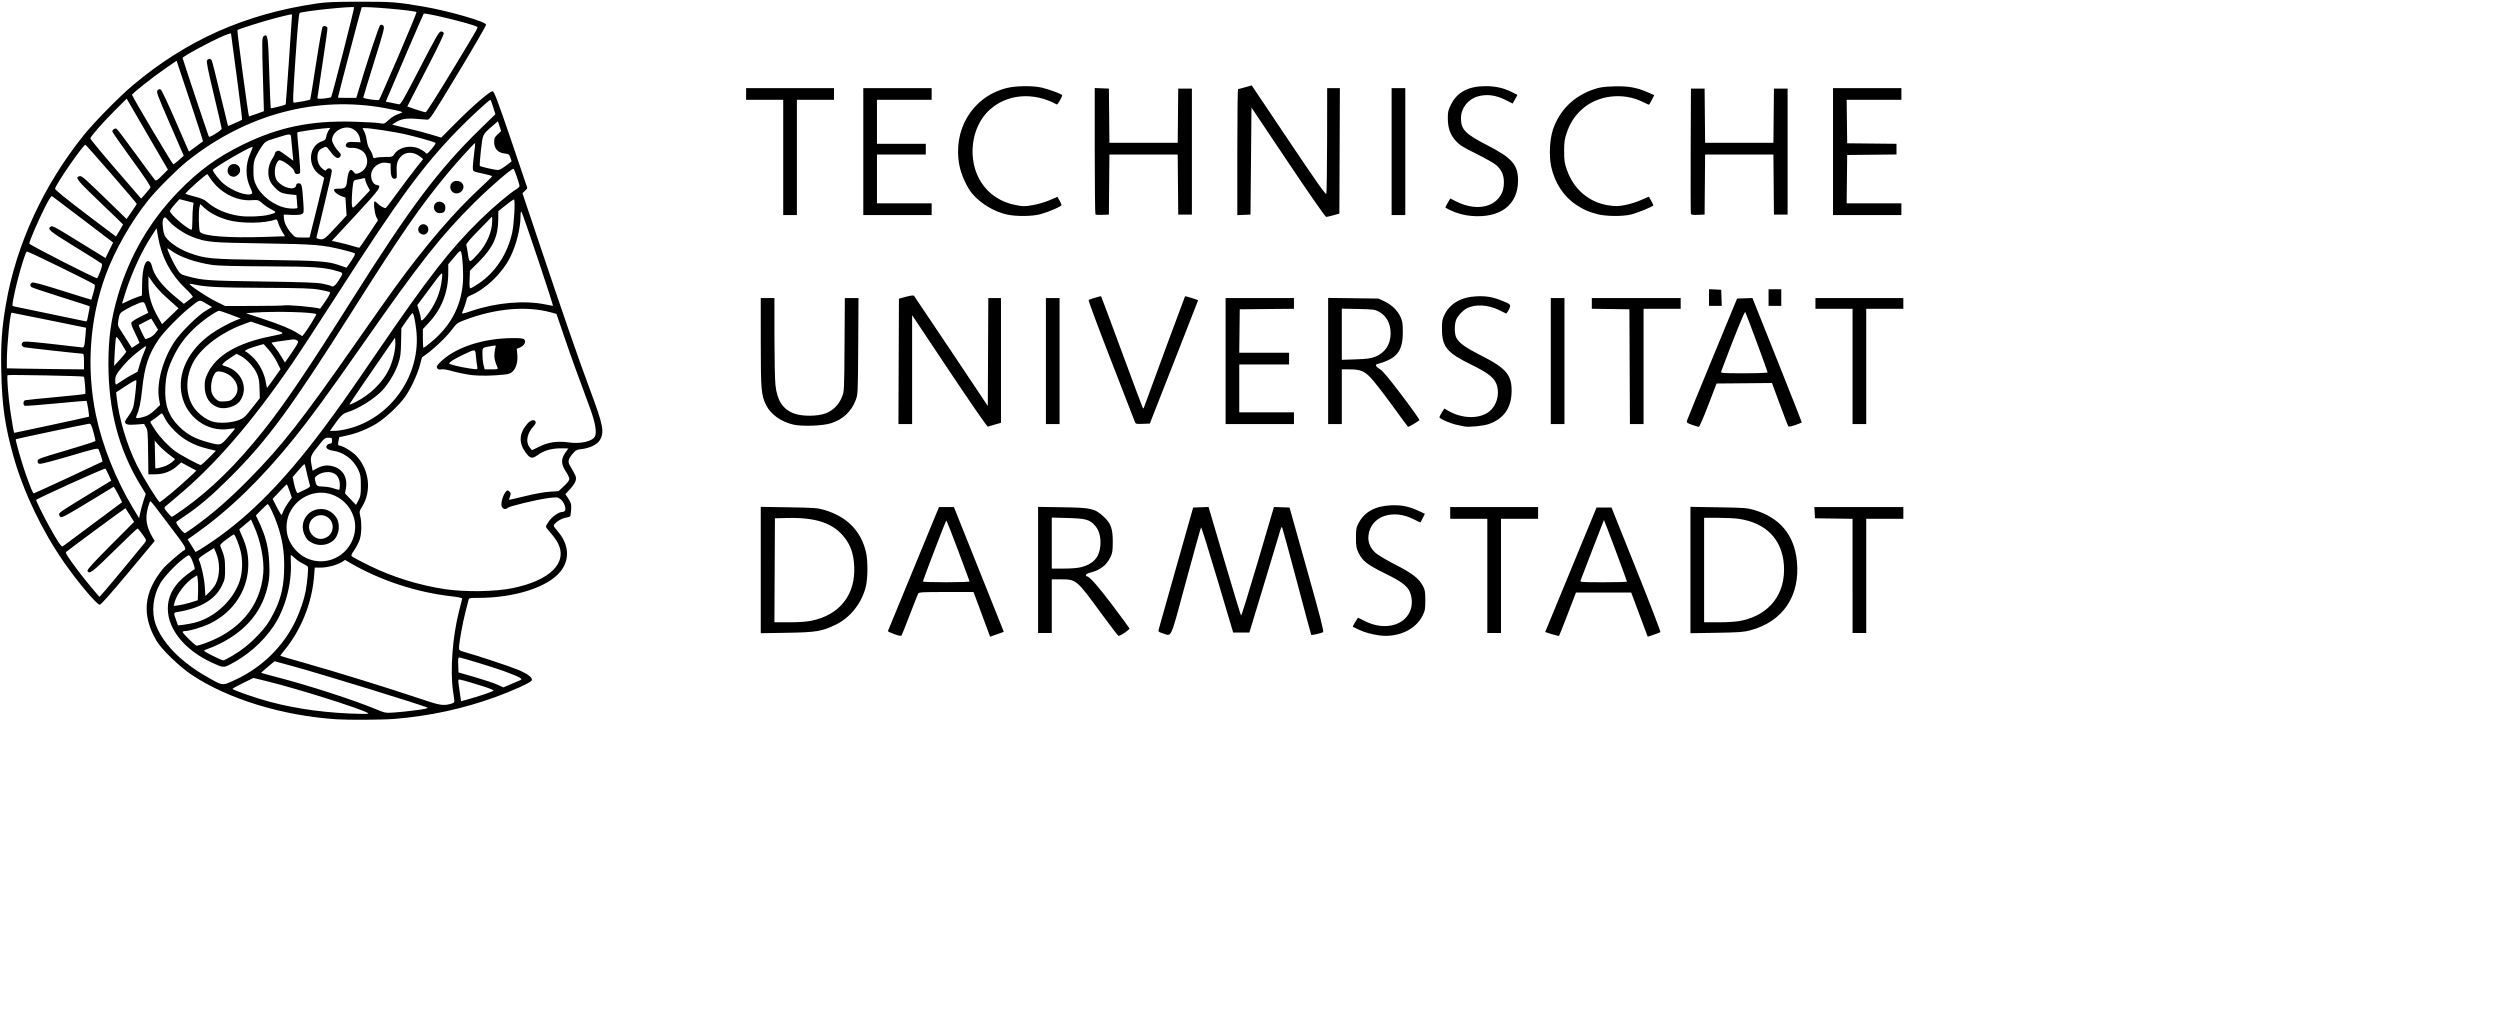 <?xml version="1.0" encoding="UTF-8" standalone="no"?>
<!-- Created with Inkscape (http://www.inkscape.org/) -->

<svg
   version="1.1"
   id="svg1"
   width="2560"
   height="1060"
   viewBox="0 0 2560 1060"
   sodipodi:docname="LogoTUDarmstadt.svg"
   inkscape:export-filename="LogoTUDarmstadt.png"
   inkscape:export-xdpi="96"
   inkscape:export-ydpi="96"
   inkscape:version="1.4 (86a8ad7, 2024-10-11)"
   xmlns:inkscape="http://www.inkscape.org/namespaces/inkscape"
   xmlns:sodipodi="http://sodipodi.sourceforge.net/DTD/sodipodi-0.dtd"
   xmlns="http://www.w3.org/2000/svg"
   xmlns:svg="http://www.w3.org/2000/svg">
  <defs
     id="defs1" />
  <sodipodi:namedview
     id="namedview1"
     pagecolor="#505050"
     bordercolor="#eeeeee"
     borderopacity="1"
     inkscape:showpageshadow="0"
     inkscape:pageopacity="0"
     inkscape:pagecheckerboard="0"
     inkscape:deskcolor="#505050"
     inkscape:zoom="1.0200568"
     inkscape:cx="1298.4571"
     inkscape:cy="488.69829"
     inkscape:window-width="3840"
     inkscape:window-height="2071"
     inkscape:window-x="-9"
     inkscape:window-y="-9"
     inkscape:window-maximized="1"
     inkscape:current-layer="g1" />
  <g
     inkscape:groupmode="layer"
     inkscape:label="Image"
     id="g1">
    <path
       style="fill:#000000"
       d="m 344.514,736.534 c -55.365,-3.652 -110.898,-20.685 -148.086,-45.422 -12.739,-8.474 -31.037,-26.187 -36.268,-35.109 -15.247,-26.003 -13.087,-49.484 6.773,-73.634 3.364,-4.091 18.095,-16.933 21.804,-19.009 2.461,-1.377 1.168,-3.643 -11.868,-20.811 -6.192,-8.154 -13.715,-18.087 -16.72,-22.075 -3.004,-3.987 -5.788,-7.25 -6.187,-7.25 -0.399,0 -1.503,2.876 -2.455,6.391 -3.066,11.326 -1.683,19.881 5.047,31.232 l 1.852,3.123 -27.209,32.627 c -18.063,21.66 -27.842,32.627 -29.092,32.627 -2.944,0 -22.297,-22.963 -36.398,-43.188 C 43.169,543.712 24.231,504.16 14.016,468.083 5.08,436.524 2.022,415.374 1.309,380.209 c -0.572,-28.232 0.537,-44.156 4.796,-68.852 C 16.635,250.3 44.676,189.462 85.891,138.254 96.343,125.269 122.202,98.939 135.514,87.729 c 55.481,-46.721 115.171,-73.31 189,-84.188 9.492,-1.399 18.687,-1.773 44,-1.792 33.112,-0.025 37.724,0.329 65.024,4.989 25.637,4.376 63.671,15.325 64.253,18.497 0.152,0.83 -12.751,23.105 -28.674,49.5 -27.746,45.992 -29.069,47.983 -31.777,47.789 -1.554,-0.111 -6.876,-0.502 -11.826,-0.869 -9.817,-0.728 -14.775,0.17 -20.5,3.713 l -3.5,2.166 2.5,0.744 c 1.375,0.409 7.9,1.971 14.5,3.471 6.6,1.5 16.798,4.178 22.663,5.952 l 10.663,3.226 13.837,-13.964 c 17.827,-17.991 36.207,-33.885 38.757,-33.515 1.587,0.23 4.83,8.779 18.696,49.279 9.227,26.95 16.8,49.319 16.83,49.71 0.03,0.39 -1.08,1.761 -2.467,3.047 l -2.521,2.337 16.437,48.953 c 26.435,78.73 41.071,120.988 52.639,151.983 13.896,37.232 15.137,43.76 9.944,52.275 -2.52,4.131 -10.363,7.913 -18.265,8.807 -5.182,0.586 -6.151,1.082 -9.287,4.745 -4.525,5.287 -5.232,8.202 -2.93,12.087 6.347,10.711 6.714,11.621 6.07,15.052 -0.399,2.127 -2.534,5.495 -5.63,8.884 l -4.987,5.457 2.551,3.759 c 1.403,2.067 2.819,4.829 3.147,6.136 0.666,2.652 -0.025,11.98 -0.956,12.911 -0.329,0.329 -2.74,0.999 -5.357,1.487 -4.498,0.84 -11.334,5.764 -11.334,8.163 0,0.495 1.794,2.939 3.987,5.43 11.604,13.183 12.779,28.803 3.089,41.062 -12.828,16.229 -46.967,27.215 -84.565,27.215 -8.809,0 -9.302,0.114 -9.769,2.25 -0.27,1.238 -1.69,6.75 -3.156,12.25 -2.7,10.134 -6.585,31.774 -6.586,36.679 -1.8e-4,2.409 0.58,2.841 5.75,4.283 12.984,3.622 46.614,14.774 54.464,18.06 10.539,4.412 15.769,8.521 14.191,11.151 -1.319,2.199 -19.877,10.635 -37.245,16.93 -33.096,11.997 -67.159,19.352 -103.464,22.342 -11.646,0.959 -46.89,1.176 -59.196,0.364 z m 32.129,-6.458 C 368.656,725.437 304.625,705.276 273.965,697.747 l -14.446,-3.547 -10.699,5.262 c -5.885,2.894 -10.723,5.554 -10.753,5.912 -0.092,1.114 23.801,9.427 37.946,13.201 28.505,7.607 60.256,11.827 93.5,12.426 6.903,0.124 8.564,-0.091 7.129,-0.925 z m 46.371,-2.438 c 11.259,-1.443 15.477,-2.274 14.825,-2.918 -1.598,-1.579 -109.633,-34.835 -139.505,-42.944 l -17.179,-4.663 -6.971,5.806 c -3.834,3.193 -6.844,5.94 -6.689,6.104 0.155,0.164 7.872,2.268 17.15,4.677 31.12,8.079 77.027,22.92 98.889,31.97 10.795,4.469 11.123,4.536 19.48,3.994 4.675,-0.303 13.675,-1.215 20,-2.026 z m 38,-6.752 c 3.57,-0.934 4.457,-1.589 4.291,-3.17 -0.115,-1.096 -0.737,-5.593 -1.383,-9.993 -3.12,-21.259 -0.54,-55.791 6.111,-81.807 1.66,-6.494 3.122,-12.309 3.249,-12.923 0.148,-0.713 -3.925,-1.589 -11.269,-2.424 -35.819,-4.073 -73.105,-16.392 -103.587,-34.224 l -5.087,-2.976 -2.913,1.941 c -4.635,3.088 -15.083,5.913 -21.871,5.913 h -6.247 l -0.662,8.612 c -2.123,27.615 -13.46,55.754 -30.895,76.678 -2.195,2.635 -3.822,4.935 -3.615,5.113 0.207,0.177 11.852,3.571 25.877,7.541 31.845,9.015 85.556,25.634 114.5,35.428 22.725,7.689 25.884,8.283 33.5,6.291 z m 34.5,-9.783 c 4.95,-1.649 9.396,-3.389 9.879,-3.868 0.5,-0.495 -4.673,-2.59 -12,-4.861 -18.211,-5.644 -23.214,-6.982 -23.822,-6.375 -0.54,0.54 -0.241,3.447 1.579,15.389 l 1.016,6.665 7.174,-1.977 c 3.946,-1.087 11.224,-3.326 16.174,-4.975 z m 37.25,-14.585 c 3.218,-1.309 -0.163,-3.178 -16.918,-9.356 -9.482,-3.496 -43.648,-13.938 -45.606,-13.938 -0.991,0 -1.238,1.866 -1.017,7.669 l 0.292,7.669 16.744,4.825 c 9.209,2.653 19.559,6.102 23,7.664 l 6.256,2.839 8,-3.432 c 4.4,-1.887 8.562,-3.66 9.25,-3.94 z M 241.805,695.714 c 27.207,-12.888 48.825,-34.316 61.138,-60.6 4.676,-9.981 8.545,-21.495 10.123,-30.123 1.511,-8.262 2.838,-22.89 2.222,-24.495 -0.268,-0.7 -2.407,-2.121 -4.753,-3.159 -2.346,-1.038 -6.065,-3.512 -8.264,-5.499 -2.199,-1.987 -4.169,-3.614 -4.378,-3.615 -0.208,-10e-4 -0.227,3.711 -0.041,8.25 0.908,22.17 -6.119,47.627 -17.971,65.106 -10.96,16.163 -26.853,30.018 -44.954,39.191 -6.017,3.049 -6.95,2.924 -18.531,-2.494 -27.265,-12.754 -44.401,-33.809 -44.532,-54.718 -0.085,-13.586 6.415,-25.167 19.825,-35.318 3.556,-2.692 6.916,-5.045 7.467,-5.228 1.091,-0.364 -2.234,-10.164 -4.5,-13.263 -1.285,-1.758 -1.674,-1.614 -7.249,2.678 -8.102,6.237 -19.674,18.626 -23.355,25.003 -7.379,12.783 -9.193,29.065 -4.668,41.884 4.723,13.378 15.911,27.535 31.132,39.393 9.208,7.174 13.342,9.864 26.5,17.249 11.139,6.251 11.085,6.252 24.791,-0.241 z m -4.266,-23.972 c 10.325,-6.104 17.659,-11.922 26.04,-20.655 8.335,-8.686 11.865,-13.682 17.253,-24.422 7.357,-14.664 10.164,-27.758 10.171,-47.44 0.005,-14.979 -1.909,-26.892 -6.574,-40.906 -3.322,-9.978 -8.989,-22.094 -10.336,-22.094 -0.353,0 -3.22,2.605 -6.371,5.79 l -5.729,5.79 2.142,4.434 c 7.889,16.328 10.852,27.718 11.581,44.523 0.439,10.122 0.183,14.93 -1.146,21.5 -5.414,26.763 -21.765,47 -49.055,60.713 -4.4,2.211 -9.912,4.593 -12.25,5.293 -2.337,0.7 -4.25,1.667 -4.25,2.148 0,0.992 17.661,9.808 19.649,9.808 0.712,0 4.706,-2.017 8.876,-4.483 z m -29.432,-12.385 c 36.828,-12.725 58.447,-38.11 61.475,-72.185 1.197,-13.469 -2.767,-33.606 -9.569,-48.607 l -2.989,-6.592 -5.756,4.821 c -3.166,2.651 -5.937,4.952 -6.159,5.113 -0.222,0.161 0.997,3.336 2.71,7.055 4.515,9.806 6.453,18.444 6.453,28.763 0,25.709 -14.683,48.65 -38.759,60.556 -7.711,3.813 -21.314,7.944 -26.16,7.944 -1.287,0 -2.34,0.425 -2.34,0.944 0,1.436 12.928,14.056 14.399,14.056 0.708,0 3.721,-0.841 6.694,-1.868 z m -8.593,-21.789 c 21.787,-5.502 42.031,-25.523 46.963,-46.446 1.877,-7.964 1.922,-17.425 0.122,-25.897 -1.411,-6.643 -5.927,-18 -7.157,-18 -0.375,0 -3.8,2.311 -7.61,5.135 -5.128,3.802 -6.753,5.555 -6.258,6.75 4.299,10.365 4.85,12.971 4.895,23.115 0.042,9.705 -0.188,10.993 -3.036,17.003 -6.918,14.596 -21.717,23.49 -45.718,27.476 -4.202,0.698 -4.189,0.579 -1.024,9.372 l 1.566,4.35 5.629,-0.671 c 3.096,-0.369 8.329,-1.353 11.629,-2.186 z m -4.184,-20.676 7.184,-2.247 0.31,-8.46 c 0.171,-4.653 0.029,-10.381 -0.314,-12.728 l -0.624,-4.269 -3.024,1.769 c -8.546,4.998 -18.328,17.839 -20.307,26.655 l -0.648,2.886 5.119,-0.679 c 2.816,-0.373 8.352,-1.69 12.303,-2.926 z m -70.816,-32.276 c 12.1,-14.574 22.821,-27.592 23.823,-28.93 1.81,-2.415 1.793,-2.476 -2.395,-8.446 -2.32,-3.308 -4.624,-6.014 -5.119,-6.014 -0.496,0 -11.16,10.125 -23.7,22.5 -22.515,22.22 -25.993,24.851 -27.536,20.831 -0.476,-1.241 5.561,-7.89 23.534,-25.918 l 24.175,-24.249 -4.278,-6.832 c -2.353,-3.758 -4.4,-6.978 -4.549,-7.156 -0.234,-0.279 -58.456,42.654 -60.816,44.846 -0.924,0.859 2.169,5.716 11.873,18.644 7.216,9.613 21.769,27.235 22.487,27.228 0.275,-0.003 10.4,-11.929 22.5,-26.503 z m 96.556,12.994 c 4.347,-8.98 4.324,-22.217 -0.058,-32.121 l -1.879,-4.249 -8.103,5.158 c -6.142,3.909 -7.936,5.541 -7.414,6.743 2.711,6.233 5.5,18.789 6.055,27.266 l 0.651,9.933 4.368,-4.287 c 2.402,-2.358 5.273,-6.157 6.38,-8.443 z m 303.678,4.676 c 38.395,-7.846 56.665,-25.82 46.658,-45.902 -1.435,-2.879 -4.81,-7.643 -7.5,-10.587 -2.69,-2.944 -4.892,-5.891 -4.892,-6.549 0,-0.658 1.458,-3.227 3.24,-5.709 3.464,-4.823 10.035,-9.315 13.629,-9.315 1.206,0 2.466,-0.709 2.798,-1.575 1.097,-2.858 -1.573,-9.222 -4.847,-11.553 -3.037,-2.163 -3.413,-2.192 -12.725,-1.002 -11.258,1.439 -39.651,8.286 -41.333,9.967 -1.908,1.908 -4.732,1.324 -5.89,-1.218 -1.862,-4.087 2.72,-16.62 6.076,-16.62 0.443,0 1.396,0.711 2.118,1.58 1.036,1.249 1.066,2.231 0.14,4.684 -0.644,1.707 -1.064,3.211 -0.933,3.342 0.131,0.131 7.436,-1.552 16.233,-3.741 9.695,-2.412 19.627,-4.212 25.218,-4.568 l 9.224,-0.588 5.526,-5.143 c 3.508,-3.265 5.526,-5.956 5.526,-7.37 0,-1.225 -1.65,-4.712 -3.667,-7.749 -4.881,-7.351 -5.025,-12.593 -0.521,-18.983 l 3.146,-4.463 -3.729,-0.129 c -12.386,-0.429 -20.526,1.664 -28.255,7.263 -5.121,3.71 -7.33,3.12 -11.89,-3.176 -7.193,-9.93 -6.516,-19.701 2.038,-29.444 3.32,-3.782 7.227,-4.653 8.302,-1.851 0.399,1.04 -0.272,2.632 -1.791,4.25 -6.9,7.349 -8.693,16.099 -4.447,21.702 1.202,1.587 2.25,2.995 2.329,3.131 0.079,0.135 3.291,-1.369 7.139,-3.343 9.331,-4.787 19.174,-6.262 30.687,-4.597 12.063,1.744 24.082,-0.989 26.816,-6.099 2.179,-4.071 0.352,-14.536 -5.097,-29.206 -13.115,-35.306 -19.356,-52.629 -26.53,-73.646 l -7.731,-22.646 -5.649,-1.545 c -25.088,-6.861 -56.769,-4.095 -87.96,7.68 -7.904,2.984 -8.632,3.518 -13.198,9.673 -6.493,8.754 -21.722,22.87 -30.739,28.492 -0.136,0.085 -1.142,3.652 -2.236,7.928 -2.451,9.582 -9.523,24.719 -15.378,32.916 -6.116,8.562 -19.715,21.318 -28.639,26.864 -9.231,5.737 -20.702,10.399 -30.831,12.53 -4.218,0.888 -7.73,1.645 -7.804,1.684 -0.075,0.039 -0.452,1.983 -0.838,4.32 -0.552,3.344 -0.398,4.25 0.726,4.25 3.442,0 13.95,6.431 18.161,11.115 12.861,14.304 15.123,35.675 5.44,51.385 -2.924,4.744 -3.025,5.247 -1.968,9.826 1.567,6.787 1.385,17.4 -0.402,23.415 -0.834,2.807 -3.291,7.726 -5.462,10.931 -3.646,5.384 -3.816,5.931 -2.234,7.188 0.941,0.748 8.776,4.853 17.41,9.121 23.255,11.496 51.039,20.151 77.301,24.081 20.663,3.092 51.374,2.647 69.234,-1.003 z M 484.014,384.188 c -4.675,-0.49 -13,-2.083 -18.5,-3.54 -9.995,-2.648 -11.369,-2.856 -14.862,-2.247 -1.024,0.178 -2.363,-0.449 -2.976,-1.395 -0.914,-1.411 -0.49,-2.372 2.362,-5.351 14.887,-15.553 44.241,-25.43 75.577,-25.43 7.893,0 10.436,0.341 11.423,1.53 1.9,2.289 -0.31,6.274 -4.434,7.997 l -3.405,1.423 0.519,5.775 c 0.651,7.249 -1.075,13.8 -4.552,17.278 -2.086,2.086 -4.024,2.829 -8.669,3.325 -11.885,1.269 -24.148,1.509 -32.482,0.635 z m 4.616,-9.131 c -0.349,-1.743 -0.92,-6.252 -1.271,-10.021 -0.745,-8.014 -0.038,-7.921 -13.191,-1.736 -8.859,4.166 -14.155,7.505 -14.155,8.925 0,0.895 11.324,3.676 20.338,4.995 9.166,1.341 8.989,1.388 8.278,-2.163 z m 20.856,1.418 c -2.909,-6.863 -3.623,-10.202 -3.153,-14.75 0.284,-2.75 0.806,-5.735 1.16,-6.632 0.569,-1.441 0.08,-1.531 -4.168,-0.764 -9.98,1.801 -9.312,1.193 -9.312,8.473 0,3.596 0.503,8.537 1.119,10.981 l 1.119,4.443 h 6.988 c 6.271,0 6.912,-0.18 6.247,-1.75 z M 343.014,571.614 c 15.847,-7.17 24.353,-25.866 19.184,-42.165 -3.569,-11.253 -12.158,-19.842 -23.408,-23.405 -16.517,-5.232 -34.991,3.292 -42.415,19.571 -3.913,8.579 -3.981,19.575 -0.172,27.786 8.542,18.416 28.877,26.328 46.811,18.214 z m -22.5,-15.27 c -4.758,-2.185 -6.89,-4.415 -8.962,-9.374 -5.249,-12.563 3.551,-25.746 17.188,-25.746 5.844,0 10.689,2.432 14.686,7.371 5.463,6.75 4.436,18.937 -2.092,24.841 -5.281,4.776 -14.077,6.004 -20.82,2.907 z m 15.559,-7.161 c 1.655,-1.179 3.38,-3.691 4.036,-5.88 3.104,-10.36 -7.134,-19.154 -16.801,-14.431 -7.61,3.718 -9.182,13.311 -3.166,19.327 4.502,4.502 10.473,4.871 15.931,0.984 z m -117.075,4.183 c 37.651,-26.065 72.372,-61.461 111.472,-113.641 16.6,-22.153 25.273,-34.45 55.012,-78 52.864,-77.415 75.616,-106.685 106.16,-136.573 13.095,-12.814 30.477,-27.514 37.295,-31.542 1.692,-0.999 3.076,-2.437 3.076,-3.194 0,-1.724 -5.058,-16.396 -6.042,-17.526 -1.127,-1.294 -23.796,18.208 -40.492,34.834 -34.338,34.193 -55.185,60.651 -113.463,144 -35.997,51.482 -53.721,75.776 -70.406,96.5 -33.483,41.588 -66.216,73.448 -100.276,97.599 l -9.18,6.509 4.055,6.467 4.055,6.467 4.625,-2.668 c 2.544,-1.467 8.893,-5.623 14.109,-9.234 z M 95.281,536.396 l 29.767,-22.149 -4.048,-8.051 c -2.226,-4.428 -4.372,-7.873 -4.767,-7.656 -0.395,0.218 -12.384,7.497 -26.642,16.176 -20.144,12.263 -26.274,15.558 -27.5,14.785 -0.867,-0.547 -1.577,-1.836 -1.577,-2.863 0,-1.868 1.844,-3.081 39.794,-26.18 l 13.581,-8.266 -2.573,-5.734 c -1.415,-3.154 -2.928,-6.127 -3.362,-6.609 -0.686,-0.76 -70.939,31.031 -70.939,32.102 0,1.212 7.906,17.214 13.22,26.757 9.386,16.855 12.737,21.785 14.101,20.74 0.648,-0.497 14.574,-10.87 30.946,-23.052 z m 102.924,3.671 c 20.155,-14.519 36.724,-28.978 57.873,-50.502 32.988,-33.573 53.002,-59.134 107.925,-137.84 16.12,-23.1 34.044,-48.525 39.831,-56.5 32.058,-44.176 61.577,-78.562 89.416,-104.158 5.905,-5.429 10.718,-10.202 10.696,-10.606 -0.022,-0.404 -4.403,-1.65 -9.736,-2.769 -9.579,-2.009 -9.7,-2.071 -9.999,-5.104 -0.166,-1.688 0.366,-8.191 1.183,-14.449 0.817,-6.259 1.344,-11.522 1.17,-11.695 -0.45,-0.45 -18.727,19.609 -27.592,30.283 -28.643,34.486 -47.347,61.522 -98.935,143 -62.516,98.738 -85.9,130.551 -123.932,168.6 -18.537,18.545 -32.398,30.379 -46.927,40.064 -4.215,2.81 -8.071,5.477 -8.569,5.927 -1.292,1.169 7.239,12.187 8.933,11.536 0.744,-0.286 4.642,-2.889 8.662,-5.785 z M 429.55,238.265 c -3.703,-4.091 1.027,-10.471 6.062,-8.177 5.032,2.293 3.408,10.137 -2.099,10.137 -1.205,0 -2.988,-0.882 -3.964,-1.96 z m 15.821,-22.618 c -3.628,-5.537 2.528,-11.693 8.065,-8.065 1.902,1.246 2.578,2.548 2.578,4.966 0,4.144 -1.533,5.677 -5.677,5.677 -2.418,0 -3.72,-0.675 -4.966,-2.578 z m 17.702,-19.364 c -4.194,-4.194 -1.447,-11.059 4.426,-11.059 5.944,0 9.098,5.394 5.771,9.87 -2.563,3.449 -7.376,4.01 -10.198,1.189 z m -316.107,316.44 2.281,-7.001 -5.479,-8.999 c -22.168,-36.41 -32.764,-76.697 -32.745,-124.499 0.011,-26.254 2.651,-45.325 9.573,-69.144 11.774,-40.514 32.794,-76.755 61.882,-106.692 21.073,-21.688 39.806,-35.367 66.036,-48.219 36.512,-17.89 69.558,-24.784 113,-23.574 12.1,0.337 24.25,1.015 27,1.506 4.923,0.88 5.067,0.832 9.31,-3.068 3.871,-3.558 5.92,-4.731 12.69,-7.262 1.91,-0.714 1.892,-0.789 -0.393,-1.668 -1.316,-0.506 -8.335,-2.018 -15.597,-3.359 -70.37,-12.997 -142.496,6.269 -202.51,54.093 -10.751,8.567 -31.471,29.301 -40.361,40.388 -17.606,21.956 -34.386,51.561 -43.64,76.994 -16.231,44.606 -19.697,94.758 -9.85,142.506 6.417,31.116 20.448,66.384 37.979,95.46 l 6.306,10.46 1.118,-5.46 c 0.615,-3.003 2.145,-8.61 3.399,-12.461 z m 41.21,8.391 c 28.298,-20.241 53.778,-45.264 81.576,-80.111 21.229,-26.613 46.042,-63.282 89.846,-132.779 60.593,-96.133 89.388,-134.494 132.401,-176.384 l 15.283,-14.884 -2.31,-7.366 c -1.27,-4.051 -2.51,-7.366 -2.754,-7.366 -1.367,0 -21.954,19.043 -33.864,31.324 -35.661,36.775 -60.295,70.397 -122.158,166.734 -18.875,29.393 -40.189,61.992 -47.365,72.442 -41.678,60.695 -79.254,104.031 -118.318,136.453 -5.5,4.565 -10.636,8.895 -11.413,9.622 -1.205,1.127 -0.863,1.992 2.317,5.874 2.051,2.503 4.11,4.552 4.575,4.552 0.465,0 5.947,-3.649 12.183,-8.11 z m 101.805,2.711 c 0.617,-1.869 2.857,-5.822 4.977,-8.783 l 3.855,-5.384 -2.345,-6.967 c -1.29,-3.832 -2.595,-6.856 -2.901,-6.719 -0.306,0.137 -3.681,3.538 -7.5,7.559 l -6.944,7.31 4.195,8.184 c 2.308,4.501 4.498,8.187 4.868,8.191 0.37,0.004 1.177,-1.522 1.794,-3.392 z m 79.528,-26.601 c 0.005,-9.296 -0.3,-11.153 -2.664,-16.197 -4.939,-10.537 -14.78,-17.947 -25.981,-19.563 -5.774,-0.833 -8.087,-3.044 -5.919,-5.657 0.723,-0.871 2.159,-1.584 3.192,-1.584 1.42,0 1.878,-0.732 1.878,-3 0,-2.802 -0.248,-3 -3.766,-3 -3.561,0 -4.161,0.504 -11.015,9.25 -7.851,10.018 -7.863,10.065 -5.61,21.898 l 0.504,2.648 4.193,-2.285 c 6.032,-3.288 10.885,-3.887 17.024,-2.102 9.971,2.899 14.895,11.705 12.803,22.899 l -0.88,4.711 5.623,5.892 5.623,5.892 2.494,-4.651 c 2.204,-4.11 2.495,-5.874 2.5,-15.151 z m -195.081,8.595 c 5.621,-4.623 13.924,-11.89 18.452,-16.15 l 8.233,-7.745 -7.799,-4.19 -7.799,-4.19 -3.88,3.455 c -6.397,5.696 -13.946,8.618 -22.414,8.675 l -7.294,0.05 -0.261,-22.5 c -0.234,-20.199 -0.46,-22.84 -2.206,-25.822 l -1.945,-3.322 -8.286,0.664 c -8.302,0.666 -11.214,-0.093 -11.214,-2.92 0,-0.635 1.769,-3.509 3.931,-6.386 2.564,-3.413 4.295,-7.054 4.978,-10.473 1.23,-6.156 3.173,-24.993 2.634,-25.532 -0.551,-0.551 -4.127,1.444 -12.849,7.168 l -7.806,5.123 0.621,5.5 c 2.459,21.794 10.388,48.382 20.523,68.821 6.026,12.154 22.111,38.179 23.596,38.179 0.311,0 5.165,-3.782 10.786,-8.405 z M 69.848,489.123 c 19.066,-8.856 34.824,-16.252 35.018,-16.435 0.391,-0.371 -2.645,-10.041 -3.949,-12.58 -0.73,-1.421 -4.243,-0.608 -29.117,6.746 -15.557,4.599 -29.411,8.252 -30.786,8.116 -1.921,-0.189 -2.5,-0.815 -2.5,-2.702 0,-2.356 1.197,-2.807 29.455,-11.115 16.2,-4.763 29.58,-9.058 29.734,-9.545 0.153,-0.487 -0.784,-4.71 -2.083,-9.385 -2.163,-7.785 -2.561,-8.479 -4.734,-8.255 -2.849,0.294 -74.23,15.387 -74.702,15.795 -0.634,0.549 5.834,23.342 9.958,35.096 4.861,13.853 7.553,20.364 8.42,20.364 0.341,0 16.219,-7.246 35.286,-16.101 z m 241.93,12.544 c 4.601,-2.15 6.102,-3.328 5.654,-4.435 -0.588,-1.453 -4.143,-16.135 -5.027,-20.76 -0.379,-1.986 -1.159,-1.406 -6.581,4.894 l -6.151,7.146 1.224,5.928 c 1.32,6.391 3.11,11.044 4.039,10.496 0.318,-0.187 3.396,-1.658 6.842,-3.268 z m 36.236,-5.052 c 0,-9.071 -5.299,-14.001 -14.135,-13.152 -2.777,0.267 -6.298,1.474 -8.346,2.861 -3.105,2.104 -3.464,2.769 -2.912,5.4 1.232,5.869 2.016,6.497 8.178,6.544 3.143,0.024 7.965,0.835 10.715,1.801 2.75,0.967 5.338,1.595 5.75,1.397 0.412,-0.198 0.75,-2.381 0.75,-4.851 z m -177.654,-19.833 c 3.536,-1.556 9.424,-6.166 8.654,-6.775 -0.275,-0.217 -3.522,-2.759 -7.216,-5.649 -3.694,-2.89 -8.22,-7.064 -10.058,-9.276 l -3.341,-4.023 0.311,13.832 c 0.171,7.608 0.309,14.122 0.308,14.476 -0.004,0.849 7.347,-0.826 11.343,-2.585 z m 43.48,-7.883 7.276,-7.325 -8.801,-2.156 c -13.861,-3.395 -24.417,-9.119 -33.379,-18.1 -4.64,-4.65 -8.517,-9.614 -10,-12.803 -1.332,-2.865 -2.744,-5.227 -3.137,-5.25 -0.393,-0.022 -2.193,1.243 -4,2.812 -1.807,1.569 -4.297,3.385 -5.535,4.035 -1.238,0.65 -2.25,1.578 -2.25,2.063 0,0.485 2.212,4.188 4.916,8.231 5.142,7.688 13.624,16.596 20.825,21.871 4.561,3.341 24.094,13.89 25.785,13.926 0.564,0.012 4.299,-3.275 8.301,-7.303 z m 20.13,-21.833 c 3.884,-4.487 6.945,-8.26 6.803,-8.385 -0.142,-0.125 -3.153,0.176 -6.691,0.669 -22.151,3.085 -43.238,-12.27 -47.963,-34.925 -4.644,-22.268 6.697,-45.851 30.044,-62.479 6.763,-4.817 18.466,-11.216 25.818,-14.116 l 4.467,-1.763 -10.392,-3.921 c -5.715,-2.157 -10.895,-3.921 -11.509,-3.921 -3.082,0 -18.881,11.245 -26.626,18.951 -9.797,9.747 -15.488,17.744 -21.002,29.51 -5.2,11.097 -6.999,18.19 -7.621,30.05 -0.917,17.478 3.176,29.164 13.968,39.886 8.577,8.521 16.578,12.784 31.247,16.649 11.469,3.022 11.472,3.021 19.456,-6.204 z M 52.765,435.131 c 20.758,-4.451 38.012,-8.26 38.342,-8.464 0.521,-0.322 -1.859,-15.491 -2.544,-16.213 -0.141,-0.149 -14.118,1.048 -31.059,2.659 -16.941,1.611 -31.407,2.697 -32.146,2.413 -1.974,-0.758 -1.666,-5.073 0.406,-5.678 0.963,-0.281 15.025,-1.724 31.25,-3.205 16.225,-1.481 29.818,-2.972 30.207,-3.313 0.705,-0.618 -0.577,-16.81 -1.397,-17.629 -0.718,-0.718 -77.252,-2.197 -78.064,-1.508 -0.915,0.776 0.765,22.799 2.777,36.401 2.1,14.198 3.622,22.631 4.084,22.631 0.221,0 17.386,-3.642 38.144,-8.093 z m 303.309,4.011 c 44.674,-11.023 75.63,-55.852 70.149,-101.586 -1.326,-11.06 -2.925,-17.624 -4.116,-16.889 -0.44,0.272 -3.116,3.845 -5.947,7.94 l -5.148,7.446 -0.304,14.335 c -0.269,12.714 -0.629,15.286 -3.182,22.737 -2.887,8.428 -9.459,19.429 -15.681,26.251 -8.058,8.834 -24.995,19.42 -36.666,22.916 -4.277,1.282 -7.012,4.133 -15.042,15.681 l -2.26,3.25 h 4.878 c 2.683,0 8.676,-0.937 13.318,-2.083 z m -111.779,-8.896 c 5.269,-1.994 6.488,-3.088 13.772,-12.354 l 7.991,-10.167 -0.309,-10 c -0.256,-8.295 -0.761,-10.978 -2.96,-15.736 -3.02,-6.534 -10.586,-14.607 -16.532,-17.64 l -4.034,-2.058 -5.854,3.814 c -3.22,2.098 -6.646,4.711 -7.613,5.806 -1.715,1.942 -1.653,2.024 2.477,3.261 16.382,4.908 23.605,22.433 14.559,35.326 -3.98,5.672 -15.154,9.078 -22.177,6.76 -8.945,-2.952 -13.96,-10.687 -14.011,-21.61 -0.028,-6.055 0.454,-8.067 3.339,-13.927 8.885,-18.048 30.535,-30.607 64.519,-37.427 16.276,-3.267 16.854,-2.327 -6.239,-10.152 l -14.293,-4.843 -7.207,2.589 c -21.928,7.876 -42.423,22.938 -50.903,37.409 -9.505,16.22 -9.271,36.294 0.575,49.202 4.401,5.77 11.92,11.244 18.026,13.125 6.929,2.134 19.269,1.501 26.876,-1.378 z m -96.47,-3.558 c 3.672,-1.09 6.76,-3.05 10.636,-6.75 l 5.462,-5.213 -1.039,-6 c -2.803,-16.19 3.602,-40.227 15.613,-58.595 6.217,-9.508 24.178,-27.296 32.374,-32.064 l 6.29,-3.659 -6.191,-3.629 c -7.139,-4.184 -5.872,-4.553 -18.04,5.25 -9.733,7.84 -25.47,24.153 -30.579,31.697 -10.251,15.138 -14.366,27.629 -16.783,50.938 -1.435,13.844 -2.915,20.695 -6.007,27.812 -0.975,2.243 1.237,2.301 8.265,0.213 z m 216.472,-15.083 c 14.616,-7.339 27.492,-19.902 33.84,-33.017 4.243,-8.766 7.203,-21.422 6.686,-28.587 l -0.309,-4.277 -6.576,9.5 c -20.239,29.237 -39.924,58.086 -39.924,58.512 0,0.866 0.97,0.537 6.283,-2.131 z m -124.638,-4.69 c 5.696,-6.215 4.453,-14.885 -3.081,-21.5 -3.64,-3.196 -10.127,-5.546 -13.8,-5 -4.703,0.699 -8.331,14.534 -5.812,22.165 0.65,1.969 2.592,4.767 4.317,6.218 2.795,2.352 3.781,2.592 9.078,2.208 5.312,-0.384 6.299,-0.818 9.298,-4.091 z m 40.821,-19.252 6.778,-9.561 -3.563,-7.189 c -1.959,-3.954 -5.851,-9.749 -8.647,-12.877 l -5.084,-5.689 -5.225,1.477 c -8.425,2.382 -13.725,4.499 -13.725,5.483 0,0.505 0.414,0.917 0.919,0.917 0.506,0 3.427,2.291 6.491,5.092 6.61,6.041 12.073,16.264 13.713,25.658 0.6,3.438 1.197,6.25 1.328,6.25 0.13,0 3.287,-4.303 7.015,-9.561 z m -154.466,1.528 c 3.025,-2.027 7.525,-4.704 10,-5.949 2.475,-1.245 4.623,-2.369 4.774,-2.498 0.151,-0.129 1.158,-3.424 2.238,-7.322 1.08,-3.898 3.1,-9.656 4.489,-12.796 1.389,-3.14 2.358,-5.875 2.154,-6.079 -0.705,-0.705 -13.179,9.054 -18.412,14.404 -2.891,2.956 -7.053,7.756 -9.25,10.665 -3.347,4.433 -3.994,6.054 -3.994,10.008 0,3.499 0.323,4.529 1.25,3.985 0.688,-0.403 3.725,-2.391 6.75,-4.418 z m -40,-18.967 c 0,-5.736 -0.354,-7.998 -1.25,-7.994 -2.161,0.01 -57.135,-6.061 -59.543,-6.575 -2.919,-0.624 -3.916,-3.151 -1.998,-5.068 1.31,-1.31 4.728,-1.127 29.387,1.576 15.347,1.683 29.11,3.267 30.583,3.521 3.088,0.532 3.295,-0.067 4.328,-12.516 l 0.627,-7.556 -37.817,-7.719 c -20.799,-4.245 -38.108,-7.708 -38.464,-7.694 -1.487,0.057 -4.808,33.526 -4.837,48.749 l -0.016,8.224 15.25,0.304 c 8.387,0.167 26.163,0.404 39.5,0.526 l 24.25,0.222 z m 43.27,-10.141 c -0.127,-0.408 -2.345,-4.168 -4.929,-8.355 -3.229,-5.233 -4.935,-7.192 -5.454,-6.264 -0.415,0.742 -1.058,7.63 -1.427,15.305 l -0.672,13.956 6.356,-6.95 c 3.496,-3.822 6.253,-7.284 6.126,-7.691 z m 169.786,0.559 c 6.684,-9.963 6.993,-10.666 5.272,-11.995 -1.106,-0.854 -3.21,-1.236 -5.328,-0.965 -12.685,1.621 -21,2.925 -21,3.295 0,0.237 1.485,2.164 3.299,4.284 1.815,2.12 4.852,6.566 6.75,9.879 1.898,3.314 3.553,6.038 3.678,6.055 0.125,0.016 3.423,-4.733 7.328,-10.553 z M 141.315,347.397 c -0.842,-2.02 -2.851,-6.289 -4.463,-9.487 -1.613,-3.198 -2.688,-6.584 -2.389,-7.525 0.299,-0.941 4.327,-3.587 8.952,-5.881 l 8.409,-4.17 -2.079,-5.645 c -1.975,-5.363 -2.223,-5.616 -4.957,-5.069 -3.224,0.645 -15.734,6.728 -19.823,9.64 -2.106,1.5 -2.867,3.155 -3.632,7.907 -0.912,5.662 -0.81,6.258 1.757,10.284 1.499,2.351 4.796,7.542 7.326,11.537 l 4.601,7.263 3.915,-2.591 3.915,-2.591 z m 299.835,3.216 c 19.921,-16.298 30.763,-36.324 32.816,-60.61 0.769,-9.105 -0.251,-27.71 -1.741,-31.738 -0.819,-2.213 -1.192,-1.948 -7.038,4.997 l -6.173,7.334 v 8.631 c 0,19.963 -6.697,37.117 -20.071,51.415 l -5.929,6.338 v 9.623 c 0,5.292 0.287,9.623 0.639,9.623 0.351,0 3.725,-2.525 7.498,-5.612 z M 153.233,345.778 c 1.905,-0.796 4.616,-2.958 6.025,-4.805 l 2.562,-3.359 -3.471,-5.675 -3.471,-5.675 -6.182,3.099 c -3.4,1.704 -6.342,3.243 -6.538,3.42 -0.566,0.51 6.073,14.442 6.882,14.442 0.401,0 2.288,-0.651 4.193,-1.447 z m 165.668,-15.045 c 2.963,-4.712 5.202,-8.752 4.976,-8.978 -2.149,-2.149 -42.126,-3.208 -63.223,-1.674 l -8.86,0.644 16.36,5.4 c 18.862,6.226 29.433,10.571 36.424,14.973 l 4.936,3.107 2,-2.453 c 1.1,-1.349 4.424,-6.308 7.387,-11.019 z M 179.679,312.87 c -1.741,-1.57 -6.452,-5.783 -10.468,-9.362 -4.016,-3.579 -9.529,-9.678 -12.25,-13.553 l -4.948,-7.045 0.012,8.407 c 0.017,11.953 3.053,21.925 10.659,35.015 l 3.259,5.608 8.451,-8.108 8.451,-8.108 z m -90.231,14.104 c 1.776,-8.45 2.559,-13.09 2.259,-13.39 -0.191,-0.191 -13.363,-4.443 -29.271,-9.448 -15.908,-5.005 -29.485,-9.563 -30.173,-10.129 -1.774,-1.46 -1.548,-3.557 0.5,-4.631 1.267,-0.665 9.882,1.655 31.224,8.407 16.211,5.129 29.518,9.239 29.572,9.133 0.054,-0.106 1.023,-3.445 2.155,-7.421 1.503,-5.283 1.753,-7.474 0.928,-8.14 -2.879,-2.327 -68.005,-34.201 -69.056,-33.798 -1.999,0.767 -10.469,30.303 -13.912,48.514 -1.328,7.024 -1.311,7.202 0.74,7.702 2.628,0.641 72.832,15.253 73.83,15.367 0.402,0.046 0.944,-0.929 1.204,-2.167 z m 347.034,-3.278 c 9.066,-11.064 14.653,-24.293 16.037,-37.972 0.876,-8.663 1.4,-9.094 -13.802,11.373 l -11.418,15.373 1.857,5.966 c 1.021,3.282 1.857,6.826 1.857,7.877 0,2.982 1.449,2.289 5.469,-2.617 z m 47.031,-5.516 c 25.024,-8.394 53.836,-10.849 75.103,-6.4 3.793,0.794 7.213,1.443 7.6,1.443 0.861,0 -30.965,-95.117 -32.272,-96.45 -0.577,-0.589 -0.931,1.366 -0.931,5.14 0,11.738 -4.466,29.351 -10.475,41.31 -8.467,16.851 -25.036,32.755 -41.131,39.48 -1.866,0.78 -3.393,2.127 -3.393,2.994 0,1.378 -2.344,8.565 -4.492,13.776 -0.947,2.296 -0.557,2.246 9.992,-1.293 z M 333.481,308.006 c 4.178,-6.241 5.178,-8.4 4.153,-8.974 -0.742,-0.415 -5.573,-1.503 -10.735,-2.418 -7.752,-1.373 -17.828,-1.702 -57.886,-1.887 -45.816,-0.212 -58.602,-0.847 -70.473,-3.502 -2.185,-0.489 -4.142,-0.72 -4.348,-0.513 -0.953,0.953 17.081,13.06 26.219,17.602 l 10.196,5.068 29.322,-0.094 c 16.127,-0.052 29.606,-0.253 29.953,-0.447 2.102,-1.176 33.052,1.518 37.863,3.296 0.128,0.047 2.709,-3.612 5.735,-8.133 z m -193.068,-3.737 4.9,-1.667 0.207,-11.939 c 0.294,-16.973 3.533,-26.141 7.942,-22.481 0.783,0.65 1.732,2.612 2.11,4.362 1.98,9.162 10.081,19.878 23.307,30.832 l 9.413,7.796 4.11,-3.151 c 2.261,-1.733 4.505,-3.489 4.988,-3.901 0.483,-0.412 -3.117,-4.567 -8,-9.233 -14.73,-14.076 -24.118,-31.987 -27.607,-52.668 l -1.433,-8.494 -4.864,7.476 c -10.318,15.861 -20.127,36.979 -26.887,57.889 -1.973,6.104 -3.588,11.338 -3.588,11.633 0,0.294 2.362,-0.662 5.25,-2.126 2.888,-1.464 7.455,-3.412 10.15,-4.328 z M 490.222,290.292 c 17.102,-11.438 29.468,-30.26 34.267,-52.154 1.965,-8.967 3.287,-33.914 1.797,-33.914 -0.557,0 -4.391,2.696 -8.519,5.992 l -7.506,5.992 -0.035,8.059 c -0.077,17.55 -5.198,29.003 -19.319,43.205 l -9.692,9.748 -0.35,9.003 c -0.248,6.39 -0.011,9.002 0.817,9.002 0.641,-2.7e-4 4.485,-2.22 8.541,-4.933 z m -143.641,-2.738 c 5.249,-8.206 5.265,-8.002 -0.734,-9.808 -13.691,-4.123 -23.553,-4.801 -72.833,-5.002 -31.213,-0.128 -50.243,-0.611 -55.5,-1.408 -17.767,-2.696 -33.519,-8.213 -42.316,-14.821 -1.824,-1.37 -3.491,-2.315 -3.706,-2.1 -0.698,0.698 6.02,15.162 9.719,20.925 3.543,5.521 3.733,5.648 11.453,7.709 15.28,4.079 19.958,4.4 75.85,5.203 43.842,0.629 56.5,1.108 62.394,2.359 4.067,0.863 7.629,1.805 7.917,2.092 1.765,1.765 4.491,-0.045 7.756,-5.149 z M 102.732,277.816 c 1.771,-4.925 2.15,-7.124 1.363,-7.911 -0.6,-0.6 -12.901,-8.334 -27.335,-17.187 -26.557,-16.288 -28.787,-18.172 -24.617,-20.803 1.284,-0.81 4.563,0.781 15.5,7.519 7.629,4.7 19.833,12.198 27.12,16.661 l 13.248,8.116 3.914,-7.925 3.914,-7.925 -30.662,-23.383 c -16.864,-12.861 -31.212,-23.71 -31.884,-24.109 -0.839,-0.499 -3.291,3.403 -7.824,12.449 -6.812,13.594 -15.454,33.784 -15.454,36.105 0,1.311 67.694,35.898 69.382,35.45 0.485,-0.129 1.986,-3.304 3.335,-7.055 z m 256.968,-10.662 c 3.534,-5.315 4.38,-7.27 3.406,-7.872 -0.713,-0.44 -6.087,-1.982 -11.944,-3.425 -21.192,-5.222 -28.197,-5.787 -82.148,-6.623 -54.154,-0.839 -57.298,-1.128 -71.805,-6.588 -8.383,-3.155 -19.109,-10.348 -24.201,-16.23 -3.885,-4.486 -4.126,-4.608 -5.516,-2.767 -1.556,2.061 -1.223,10.031 0.682,16.301 1.813,5.969 13.374,14.524 25.721,19.035 16.284,5.949 21.12,6.389 79.12,7.201 56.285,0.789 63.033,1.315 76,5.933 3.025,1.077 5.609,1.991 5.742,2.032 0.133,0.04 2.358,-3.109 4.944,-6.998 z m 129.595,-6.95 c 9.138,-10.097 14.768,-23.111 14.684,-33.939 l -0.035,-4.54 -13.54,13.834 c -9.797,10.009 -13.365,14.289 -12.908,15.48 0.348,0.906 1.123,5.123 1.724,9.371 1.296,9.165 1.599,9.159 10.075,-0.207 z m -111.439,-20.74 9.193,-13.861 -1.727,-3.439 c -1.914,-3.811 -3.116,-15.939 -1.58,-15.939 0.529,0 1.818,0.946 2.864,2.102 2.16,2.387 7.123,5.175 8.381,4.708 0.461,-0.171 5.83,-7.198 11.932,-15.616 6.102,-8.418 14.538,-19.632 18.749,-24.921 l 7.655,-9.616 -2.905,-2.345 c -6.894,-5.565 -15.292,-5.484 -20.279,0.196 -3.469,3.951 -4.344,7.516 -3.923,15.99 0.276,5.565 0.135,6.023 -1.951,6.319 -2.867,0.407 -4.252,-2.945 -4.252,-10.297 v -5.347 l -4.002,-0.676 c -7.98,-1.348 -15.998,5.134 -15.998,12.934 0,4.967 2.572,9.388 5.668,9.742 5.865,0.672 3.747,3.717 -21.542,30.976 l -24.374,26.273 7.874,1.738 c 4.331,0.956 10.574,2.589 13.874,3.629 3.3,1.04 6.258,1.759 6.574,1.599 0.316,-0.16 4.711,-6.529 9.768,-14.152 z m -39.032,-1.488 c 3.742,-3.987 8.893,-9.522 11.445,-12.298 l 4.641,-5.048 -0.594,-9.172 -0.594,-9.172 -3.291,-1.086 c -4.16,-1.373 -8.416,-4.683 -8.416,-6.545 0,-1.028 1.277,-1.427 4.566,-1.427 7.122,0 8.089,-0.946 8.918,-8.721 1.077,-10.102 3.503,-12.991 6.871,-8.183 1.113,1.589 2.033,1.917 3.807,1.356 8.67,-2.742 12.118,-10.847 8.161,-19.185 -2.089,-4.403 -8.502,-7.538 -14.478,-7.079 -4.854,0.373 -7.18,-1.872 -4.849,-4.68 1.082,-1.304 2.754,-1.591 7.784,-1.334 l 6.406,0.327 -0.566,-3.477 c -0.732,-4.494 -3.397,-8.071 -7.689,-10.32 -8.275,-4.335 -20.913,2.554 -20.925,11.407 -0.004,2.638 3.646,8.889 7.112,12.179 2.272,2.157 2.4,4.038 0.39,5.707 -2.036,1.689 -5.328,-0.529 -9.588,-6.463 -3.637,-5.065 -3.839,-5.142 -7.937,-3.023 -3.721,1.924 -4.98,4.32 -4.98,9.474 0,4.885 1.964,9.056 5.618,11.93 2.41,1.896 2.768,1.941 3.836,0.48 1.567,-2.143 4.971,-1.396 5.34,1.171 0.162,1.125 -3.326,16.82 -7.75,34.879 -4.424,18.059 -8.044,33.189 -8.044,33.622 0,0.433 0.787,0.993 1.75,1.244 4.966,1.298 6.325,0.615 13.06,-6.561 z m -66.576,4.595 19.556,-0.655 -2.801,-4.595 c -1.541,-2.527 -3.37,-6.526 -4.066,-8.887 -0.962,-3.263 -1.644,-4.141 -2.844,-3.664 -10.366,4.12 -35.379,4.377 -48.908,0.503 -9.65,-2.763 -18.319,-7.221 -23.714,-12.194 l -4.375,-4.032 -0.791,2.839 c -1.232,4.421 -0.84,23.973 0.514,25.604 3.682,4.436 29.214,6.36 67.43,5.08 z m 45.692,-3.095 c 1.845,-6.891 14.073,-56.724 14.046,-57.24 -0.015,-0.28 -1.71,-1.547 -3.768,-2.814 -13.635,-8.399 -12.834,-29.826 1.295,-34.643 3.431,-1.17 4.082,-1.863 4.579,-4.872 0.318,-1.93 1.385,-4.739 2.371,-6.243 l 1.792,-2.735 -7.871,0.688 c -6.898,0.603 -25.518,3.424 -26.039,3.945 -0.105,0.105 0.641,9.13 1.658,20.056 1.017,10.926 1.612,20.483 1.323,21.237 -0.29,0.755 -1.615,1.372 -2.944,1.372 -1.835,0 -2.554,-0.664 -2.982,-2.75 -0.775,-3.783 -13.776,-13.002 -15.877,-11.258 -4.592,3.811 -5.604,15.726 -1.771,20.86 5.526,7.402 18.624,10.628 19.456,4.792 0.219,-1.534 1.012,-2.144 2.789,-2.144 2.969,0 3.463,2.075 4.56,19.146 0.699,10.877 0.662,11.174 -1.529,12.347 -1.4,0.749 -5.307,1.071 -10.38,0.854 l -8.134,-0.347 0.217,3.726 c 0.271,4.654 3.293,10.674 7.942,15.819 3.544,3.923 3.632,3.955 10.918,3.955 h 7.345 z m -195.475,-3.304 c 1.951,-3.329 3.548,-6.179 3.548,-6.332 0,-0.153 -10.586,-10.366 -23.524,-22.696 -24.013,-22.885 -26.375,-25.936 -20.7,-26.741 2.283,-0.324 4.154,1.369 38.77,35.071 l 9.047,8.808 5.203,-7.452 c 2.862,-4.099 5.203,-7.74 5.203,-8.092 0,-0.886 -51.264,-59.935 -52.5,-60.472 -1.834,-0.797 -30.022,39.863 -31.132,44.907 -0.23,1.044 9.906,9.34 30.895,25.29 17.18,13.055 31.328,23.743 31.439,23.75 0.111,0.007 1.799,-2.711 3.75,-6.041 z m 74.548,-10.307 c 0,-5.148 0.273,-11.349 0.606,-13.78 l 0.606,-4.419 -7.222,-1.873 -7.222,-1.873 -4.84,5.403 c -2.662,2.972 -4.86,6.092 -4.884,6.934 -0.086,3.049 18.506,18.969 22.152,18.969 0.442,0 0.804,-4.212 0.804,-9.36 z m 78.661,-6.039 c 7.706,-2.05 7.921,-2.506 2.464,-5.226 -2.719,-1.355 -6.898,-4.164 -9.285,-6.241 -4.306,-3.747 -4.397,-3.774 -11.547,-3.345 -15.468,0.927 -31.946,-7.715 -41.547,-21.789 -1.688,-2.475 -3.211,-4.677 -3.383,-4.892 -0.662,-0.828 -22.362,18.507 -22.362,19.925 0,0.409 4.125,1.762 9.167,3.008 6.982,1.725 10.021,3.028 12.75,5.468 8.259,7.383 20.437,12.588 33.744,14.424 8.41,1.16 23.078,0.509 30.001,-1.332 z m 28.903,-6.932 c 0.037,-0.093 -0.187,-3.094 -0.498,-6.669 l -0.566,-6.5 -6.615,-0.654 c -3.638,-0.36 -7.913,-1.334 -9.5,-2.165 -3.368,-1.763 -8.586,-7.102 -10.441,-10.681 -3.522,-6.798 -2.775,-16.667 1.775,-23.466 1.485,-2.219 2.718,-4.658 2.74,-5.421 0.054,-1.852 2.922,-3.585 4.654,-2.812 0.762,0.34 4.268,2.739 7.791,5.33 l 6.406,4.711 -0.614,-6.42 c -0.338,-3.531 -0.919,-9.716 -1.292,-13.745 -0.789,-8.52 0.872,-8.215 -16.204,-2.972 -9.78,3.003 -10.473,3.4 -13.756,7.871 -1.901,2.59 -4.692,7.345 -6.201,10.567 -2.355,5.027 -2.744,7.134 -2.744,14.858 0,7.691 0.393,9.839 2.703,14.768 5.327,11.368 18.964,21.5 31.797,23.625 4.447,0.736 10.225,0.614 10.564,-0.224 z m 71.838,-22.448 c -1.321,-2.485 -2.402,-5.404 -2.402,-6.486 0,-1.572 -0.452,-1.833 -2.25,-1.299 -1.238,0.368 -3.898,0.924 -5.911,1.236 -3.15,0.488 -3.738,1.005 -4.212,3.698 -1.163,6.602 -1.855,20.581 -1.153,23.293 0.732,2.829 0.762,2.809 9.533,-6.543 l 8.799,-9.381 z m -222.449,1.743 c 0.667,-1.154 -4.068,-8.356 -19.033,-28.947 -10.957,-15.076 -19.921,-27.942 -19.921,-28.591 0,-1.932 2.749,-3.666 4.366,-2.754 0.809,0.456 9.636,12.079 19.616,25.829 9.98,13.75 18.797,25.665 19.594,26.477 1.273,1.298 2.173,0.752 7.418,-4.5 l 5.969,-5.977 -5.833,-10 c -3.208,-5.5 -12.713,-21.854 -21.123,-36.343 l -15.29,-26.343 -10.907,10.843 c -13.448,13.368 -26.311,27.981 -26.311,29.889 0,0.785 11.7,14.968 26,31.518 l 26,30.091 4.283,-4.827 c 2.356,-2.655 4.683,-5.519 5.171,-6.364 z m 103.754,6.238 c 0.9,-0.572 0.598,-2.041 -1.182,-5.761 -5.451,-11.39 -5.43,-24.196 0.061,-36.343 1.343,-2.971 2.26,-5.585 2.037,-5.807 -1.26,-1.26 -40.624,21.648 -40.624,23.641 0,1.887 6.638,10.415 10.823,13.905 9.279,7.738 24.452,13.183 28.885,10.366 z m -20.708,-17.896 c -6.503,-2.324 -4.466,-12.556 2.5,-12.556 6.179,0 8.723,7.356 3.865,11.177 -2.683,2.11 -3.701,2.331 -6.365,1.379 z m 281.019,-10.82 5.867,-4.514 -1.29,-3.736 c -1.2,-3.476 -1.623,-3.775 -6.079,-4.297 -6.644,-0.778 -10.516,-5.045 -10.516,-11.587 0,-3.999 0.478,-5.067 3.578,-7.991 l 3.578,-3.375 -1.666,-5.016 -1.666,-5.016 -5.662,4.922 c -10.232,8.894 -9.774,7.921 -11.72,24.886 -0.963,8.395 -1.454,15.559 -1.092,15.922 0.803,0.803 15.241,4.108 18.475,4.229 1.324,0.05 4.853,-1.858 8.193,-4.427 z m -334.694,-5.9 4.825,-4.325 -14.205,-32.714 C 160.759,96.375 159.87,93.94 161.402,92.408 c 1.218,-1.218 2.074,-1.382 3.274,-0.624 0.894,0.564 7.179,13.831 13.966,29.483 6.788,15.652 12.911,29.703 13.606,31.225 l 1.265,2.767 7,-5.103 c 3.85,-2.807 7.159,-5.261 7.354,-5.455 0.195,-0.193 -5.807,-18.835 -13.337,-41.426 l -13.691,-41.074 -11.163,7.656 c -13.211,9.061 -34.886,26.255 -34.461,27.336 1.658,4.22 41.358,71.019 42.188,70.986 0.61,-0.025 3.281,-1.991 5.935,-4.37 z m 211.317,-3.07 c 6.929,0.015 7.207,-0.08 9.351,-3.21 4.757,-6.943 16.605,-9.385 25.422,-5.241 2.416,1.136 5.161,2.914 6.1,3.951 1.651,1.824 1.866,1.7 6.557,-3.797 3.278,-3.842 4.458,-5.901 3.639,-6.354 -1.888,-1.046 -21.238,-6.456 -31.211,-8.726 -9.946,-2.264 -35.217,-6.125 -40.142,-6.133 l -3.142,-0.005 1.832,3.593 c 1.008,1.976 2.145,6.095 2.527,9.154 0.412,3.299 1.688,7.023 3.135,9.157 1.342,1.978 2.695,4.867 3.005,6.42 0.504,2.521 0.844,2.735 3.175,2 1.436,-0.453 5.824,-0.816 9.752,-0.808 z m -173.522,-24.088 c 3.234,-1.965 5.881,-4.134 5.881,-4.821 0,-0.687 -3.628,-16.436 -8.063,-34.999 -6.363,-26.634 -7.813,-34.052 -6.878,-35.179 1.607,-1.937 3.677,-1.798 4.784,0.322 0.503,0.963 4.398,16.375 8.655,34.25 4.258,17.875 7.845,32.62 7.972,32.767 0.207,0.24 13.472,-5.65 14.417,-6.401 0.213,-0.169 -2.258,-20.143 -5.492,-44.385 l -5.879,-44.077 -2.371,0.595 c -7.402,1.858 -47.145,22.676 -47.145,24.695 0,0.787 22.64,68.779 26.491,79.555 0.638,1.787 1.092,1.649 7.629,-2.322 z m 41.741,-20.097 7.36,-2.679 -0.86,-29.576 c -1.267,-43.581 -1.217,-46.131 0.948,-47.463 3.854,-2.372 4.264,0.497 5.413,37.898 0.603,19.602 1.304,35.848 1.559,36.103 0.412,0.412 14.603,-3.156 15.272,-3.84 0.227,-0.232 6.447,-88.555 6.447,-91.552 0,-1.184 0.567,-1.283 -15.997,2.814 -10.854,2.685 -38.744,11.465 -39.914,12.565 -0.584,0.549 11.207,88.397 11.866,88.403 0.3,0.003 3.857,-1.201 7.905,-2.674 z M 462.139,73.725 c 29.845,-49.39 27.622,-45.42 25.992,-46.428 -4.549,-2.812 -52.982,-14.656 -54.261,-13.27 -0.486,0.527 -27.791,63.805 -37.489,86.88 l -1.337,3.182 5.735,1.151 c 3.154,0.633 6.635,1.354 7.735,1.602 1.736,0.391 4.56,-4.503 21.404,-37.084 16.764,-32.428 19.708,-37.534 21.643,-37.534 1.232,0 2.52,0.731 2.862,1.623 0.391,1.019 -5.48,13.396 -15.773,33.25 -9.018,17.395 -17.565,33.955 -18.994,36.8 l -2.598,5.174 8.728,3.009 c 4.801,1.655 9.37,2.926 10.153,2.826 0.784,-0.1 12.574,-18.633 26.2,-41.183 z M 309.784,103.818 c 3.999,-0.716 7.511,-1.542 7.806,-1.837 0.294,-0.294 3.021,-16.898 6.059,-36.896 3.069,-20.202 6.076,-36.933 6.767,-37.648 1.356,-1.404 4.191,-0.755 4.867,1.114 0.233,0.645 -1.972,16.698 -4.899,35.673 -2.928,18.975 -5.333,35.128 -5.346,35.895 -0.019,1.117 1.306,1.27 6.656,0.771 3.674,-0.343 6.986,-0.971 7.361,-1.395 0.978,-1.106 24.105,-91.459 23.552,-92.012 -1.386,-1.386 -52.724,3.968 -55.703,5.81 -0.88,0.544 -2.136,14 -4.324,46.349 -2.701,39.924 -2.897,45.576 -1.574,45.53 0.83,-0.029 4.781,-0.638 8.78,-1.354 z M 407.976,57.345 c 10.511,-24.409 18.856,-44.635 18.543,-44.948 -1.695,-1.695 -54.739,-6.273 -56.165,-4.847 -0.455,0.455 -24.165,90.562 -24.32,92.424 -0.011,0.137 4.222,0.25 9.408,0.25 h 9.429 l 1.559,-5.25 c 9.417,-31.712 21.534,-68.316 22.899,-69.178 1.221,-0.77 2.057,-0.627 3.24,0.555 1.458,1.458 0.651,4.609 -9.481,37.044 -6.091,19.498 -11.075,35.932 -11.075,36.52 0,1.119 14.999,3.3 16.176,2.352 0.372,-0.299 9.276,-20.515 19.787,-44.924 z M 915.725,649.376 c -3.734,-1.328 -6.659,-2.743 -6.5,-3.144 0.159,-0.401 11.989,-29.133 26.289,-63.849 l 26,-63.119 7.649,-0.019 7.649,-0.019 23.707,59.25 c 13.039,32.587 24.533,61.337 25.542,63.888 l 1.835,4.638 -7.009,2.498 -7.009,2.498 -0.802,-2.136 c -0.441,-1.175 -3.384,-9.111 -6.54,-17.636 -3.156,-8.525 -6.622,-17.863 -7.702,-20.75 l -1.964,-5.25 h -27.893 c -25.543,0 -27.972,0.147 -28.826,1.75 -0.513,0.963 -4.362,10.691 -8.552,21.619 -4.19,10.928 -7.949,20.393 -8.352,21.033 -0.534,0.848 -2.575,0.509 -7.522,-1.251 z m 77.123,-54.023 c -0.183,-0.479 -5.508,-14.851 -11.833,-31.938 -6.325,-17.086 -11.779,-30.756 -12.119,-30.378 -0.724,0.804 -23.881,61.365 -23.881,62.453 0,0.404 10.838,0.735 24.083,0.735 13.282,0 23.934,-0.391 23.75,-0.872 z m 685.957,34.012 -8.471,-22.64 h -28.272 -28.273 l -8.392,21.921 c -4.616,12.057 -8.625,22.155 -8.91,22.439 -0.285,0.285 -3.6,-0.475 -7.367,-1.688 l -6.849,-2.206 26.294,-63.734 26.294,-63.734 h 7.669 7.669 l 25.407,63.451 c 13.974,34.898 25.07,63.752 24.658,64.119 -0.412,0.367 -3.502,1.577 -6.868,2.689 l -6.119,2.021 z m -12.791,-33.757 c 0,-1.025 -23.306,-63.411 -23.585,-63.132 -0.142,0.142 -5.433,13.757 -11.757,30.254 -6.324,16.497 -11.807,30.782 -12.185,31.745 -0.642,1.637 0.866,1.75 23.42,1.75 13.259,0 24.107,-0.277 24.107,-0.617 z m -538,32.949 c -25.725,-35.194 -25.819,-35.273 -41.75,-35.311 l -9.25,-0.022 v 27.5 27.5 h -7 -7 v -64.588 -64.588 l 25.25,0.388 c 29.03,0.446 32.592,1.244 41.566,9.313 7.599,6.832 9.692,12.466 9.65,25.976 -0.029,9.483 -0.359,11.664 -2.389,15.813 -4.076,8.326 -10.454,13.243 -20.442,15.758 -2.713,0.683 -4.634,1.74 -4.634,2.548 0,0.76 0.46,1.381 1.022,1.381 2.577,0 11.594,10.237 26.679,30.288 9.015,11.984 16.602,22.337 16.859,23.008 0.433,1.129 -9.287,7.764 -11.216,7.657 -0.464,-0.026 -8.269,-10.205 -17.344,-22.62 z m -20.46,-47.877 c 12.04,-3.119 18.27,-10.215 19.206,-21.88 0.686,-8.542 -1.122,-15.487 -5.302,-20.37 -5.463,-6.382 -9.454,-7.514 -28.194,-7.995 l -16.25,-0.417 v 26.103 26.103 h 12.29 c 7.84,0 14.448,-0.559 18.25,-1.544 z m 304.46,69.907 c -7.721,-1.127 -14.222,-2.921 -19.94,-5.503 -3.542,-1.599 -6.603,-3.07 -6.801,-3.268 -0.199,-0.199 0.919,-2.379 2.483,-4.846 l 2.844,-4.485 5.502,2.782 c 8.947,4.524 16.319,6.258 24.399,5.74 17.422,-1.118 28.131,-14.502 24.519,-30.644 -2.031,-9.074 -7.041,-13.441 -26.305,-22.93 -18.454,-9.089 -23.416,-12.891 -27.39,-20.984 -2.512,-5.116 -2.811,-6.786 -2.81,-15.724 7e-4,-8.934 0.289,-10.546 2.703,-15.123 6.003,-11.384 16.873,-17.387 32.849,-18.142 10.891,-0.515 18.572,1.026 28.735,5.764 l 6.288,2.932 -2.161,4.285 c -1.188,2.357 -2.259,4.401 -2.38,4.543 -0.12,0.142 -3.148,-1.268 -6.728,-3.135 -21.477,-11.194 -44.169,-3.253 -46.481,16.267 -0.808,6.823 1.559,12.827 7.053,17.892 2.431,2.241 11.254,7.501 20.46,12.198 17.509,8.933 24.13,14.085 28.297,22.02 2.027,3.859 2.363,5.924 2.363,14.5 0,8.903 -0.304,10.619 -2.771,15.642 -7.147,14.554 -25.797,22.985 -44.73,20.221 z m -221.338,-2.05 c -4.194,-1.282 -4.763,-1.767 -4.274,-3.646 0.31,-1.192 8.399,-29.842 17.974,-63.667 l 17.41,-61.5 7.887,-0.287 7.887,-0.287 16.32,55.287 c 8.976,30.408 16.616,55.598 16.977,55.978 0.361,0.38 8.081,-24.494 17.156,-55.275 l 16.5,-55.967 7.98,0.275 7.98,0.275 17.83,63.404 c 13.949,49.605 17.545,63.583 16.52,64.225 -1.641,1.029 -11.711,3.337 -12.136,2.781 -0.173,-0.226 -6.754,-24.711 -14.626,-54.411 -7.871,-29.7 -14.66,-54.656 -15.085,-55.457 -0.548,-1.032 -1.096,-0.304 -1.88,2.5 -0.608,2.176 -7.999,26.682 -16.423,54.457 l -15.317,50.5 h -8.295 -8.294 l -16.127,-54.192 c -8.87,-29.806 -16.409,-53.881 -16.753,-53.5 -0.345,0.381 -7.293,25.33 -15.441,55.442 -16.584,61.289 -14.209,55.986 -23.77,53.063 z M 779.014,583.719 v -64.697 l 28.75,0.457 c 25.929,0.412 29.486,0.674 36.25,2.668 23.065,6.799 37.466,21.264 42.656,42.843 2.114,8.789 2.104,26.528 -0.02,35.468 -3.995,16.819 -15.774,31.855 -30.636,39.108 -14.192,6.926 -20.139,7.921 -50.25,8.413 l -26.75,0.437 z m 51.792,51.939 c 29.093,-5.911 45.444,-26.75 43.886,-55.934 -0.668,-12.513 -3.372,-20.665 -9.559,-28.818 -11.388,-15.006 -28.999,-21.159 -58.619,-20.48 l -13,0.298 -0.259,53.25 -0.259,53.25 h 15.051 c 9.713,0 17.784,-0.555 22.759,-1.566 z m 692.208,-45.934 v -58.5 h -19 -19 v -6 -6 h 45 45 v 6 6 h -19 -19 v 58.5 58.5 h -7 -7 z m 208,-6.005 v -64.697 l 28.75,0.457 c 25.929,0.412 29.486,0.674 36.25,2.668 26.451,7.798 41.217,25.35 43.975,52.273 3.636,35.493 -14.065,61.951 -47.475,70.964 -6.994,1.887 -11.364,2.213 -34.75,2.595 l -26.75,0.437 z m 51.792,51.939 c 29.148,-5.922 45.892,-27.614 43.922,-56.903 -1.787,-26.577 -18.296,-43.441 -46.523,-47.524 -3.68,-0.532 -13.104,-0.977 -20.941,-0.988 l -14.25,-0.02 v 53.5 53.5 h 15.042 c 9.705,0 17.777,-0.556 22.75,-1.566 z m 114.208,-45.912 v -58.478 l -19.25,-0.272 -19.25,-0.272 -0.3,-5.75 -0.3,-5.75 h 45.55 45.55 v 6 6 h -19 -19 v 58.5 58.5 h -7 -7 z M 972.201,380.01 l -38.185,-57.286 v 55.75 55.75 h -7.007 -7.007 l 0.257,-64.183 0.257,-64.183 7.289,-1.978 c 4.322,-1.173 7.623,-1.607 8.11,-1.067 0.451,0.501 17.646,26.111 38.211,56.91 l 37.39,55.999 0.259,-55.249 0.258,-55.249 h 6.492 6.492 v 63.868 63.868 l -6.197,1.739 c -3.409,0.956 -6.7,1.932 -7.314,2.167 -0.614,0.236 -18.3,-25.35 -39.302,-56.857 z m 453.313,34.987 c -8.8,-12.166 -18.7,-24.892 -22,-28.28 -6.855,-7.039 -10.695,-8.492 -22.443,-8.492 h -7.057 v 28 28 h -7 -7 v -64.575 -64.575 l 25.75,0.325 25.75,0.325 6.117,2.827 c 7.329,3.387 13.454,9.359 16.585,16.173 1.944,4.229 2.293,6.619 2.264,15.5 -0.062,19.664 -6.044,27.101 -26.217,32.597 -2.388,0.65 -1.213,2.916 2.659,5.126 2.837,1.62 8.947,8.899 22.51,26.817 10.239,13.527 18.374,24.986 18.078,25.466 -0.532,0.861 -10.885,7.045 -11.618,6.94 -0.208,-0.03 -7.578,-10.008 -16.378,-22.173 z m -17.459,-49.624 c 10.111,-3.897 15.959,-12.643 15.959,-23.865 0,-10.389 -4.319,-18.278 -12.347,-22.554 -3.714,-1.978 -5.923,-2.248 -20.903,-2.555 l -16.75,-0.343 v 26.21 26.21 l 14.25,-0.484 c 11.329,-0.385 15.386,-0.922 19.791,-2.62 z m 91.459,71.292 c -1.1,-0.253 -4.475,-0.959 -7.5,-1.567 -6.547,-1.317 -18,-6.3 -18,-7.831 0,-0.595 1.117,-2.852 2.482,-5.015 l 2.482,-3.932 4.268,2.46 c 14.353,8.272 32.305,8.433 42.047,0.376 7.056,-5.836 10.269,-16.518 7.761,-25.8 -2.175,-8.049 -8.074,-12.932 -26.579,-22.002 -24.798,-12.155 -29.753,-18.144 -29.889,-36.13 -0.064,-8.454 0.235,-10.125 2.718,-15.182 5.495,-11.191 16.903,-17.793 32.118,-18.589 10.229,-0.535 16.563,0.52 26.456,4.405 9.384,3.685 9.775,4.193 7.168,9.303 -1.177,2.307 -2.453,4.052 -2.836,3.878 -0.383,-0.173 -3.621,-1.766 -7.196,-3.539 -11.09,-5.501 -24.368,-6.24 -32.893,-1.831 -4.154,2.148 -9.149,7.427 -10.905,11.525 -2.017,4.708 -1.985,14.695 0.06,18.605 2.905,5.554 9.364,10.174 25.917,18.539 25.901,13.089 31.555,20.245 30.617,38.746 -0.792,15.625 -8.694,26.116 -23.511,31.214 -5.538,1.905 -20.56,3.34 -24.785,2.367 z m 233.169,-1.63 c -5.082,-1.77 -5.758,-2.306 -5.266,-4.171 0.311,-1.177 11.995,-29.815 25.965,-63.64 l 25.4,-61.5 7.866,-0.268 7.866,-0.268 25.25,63.272 c 13.887,34.799 25.25,63.571 25.25,63.937 0,0.366 -2.978,1.656 -6.617,2.867 -4.756,1.583 -6.815,1.881 -7.321,1.062 -0.388,-0.627 -4.272,-10.81 -8.633,-22.629 l -7.929,-21.489 -28.38,0.258 -28.38,0.258 -8.525,22.25 c -4.689,12.238 -9.018,22.214 -9.62,22.171 -0.603,-0.043 -3.72,-0.993 -6.926,-2.11 z m 77.331,-53.749 c 0,-1.083 -21.664,-59.639 -22.847,-61.752 -0.647,-1.156 -10.533,23.226 -24.709,60.941 -0.615,1.636 0.906,1.75 23.449,1.75 14.352,0 24.107,-0.38 24.107,-0.939 z m -997.598,53.515 c -12.554,-2.859 -23.275,-10.53 -27.885,-19.952 -5.05,-10.321 -5.481,-15.367 -5.5,-64.374 l -0.017,-45.25 h 7 7 l 0.017,39.75 c 0.01,21.863 0.464,43.995 1.011,49.184 1.669,15.844 7.434,24.773 18.851,29.197 8.17,3.166 24.178,3.11 32.621,-0.112 7.555,-2.884 13.477,-8.819 16.637,-16.674 2.336,-5.808 2.353,-6.143 2.661,-53.594 l 0.31,-47.75 h 6.991 6.991 l -0.294,49.25 c -0.285,47.672 -0.363,49.433 -2.455,54.963 -4.523,11.956 -13.025,19.968 -25.426,23.96 -8.335,2.683 -29.504,3.455 -38.511,1.404 z m 258.598,-65.076 v -64.5 h 7 7 v 64.5 64.5 h -7 -7 z m 91.31,62.794 c -0.363,-0.987 -11.399,-29.43 -24.523,-63.207 -13.124,-33.777 -23.508,-61.705 -23.075,-62.064 1.094,-0.904 12.381,-4.264 12.827,-3.818 0.2,0.2 9.652,25.548 21.004,56.329 11.352,30.781 21.019,56.64 21.482,57.465 0.748,1.333 0.901,1.333 1.382,0 7.218,-20.023 41.772,-113.511 42.061,-113.8 0.223,-0.223 3.333,0.569 6.911,1.76 l 6.506,2.165 -2.031,5.307 c -1.117,2.919 -12.247,31.354 -24.733,63.188 l -22.702,57.88 -7.223,0.294 c -6.195,0.252 -7.317,0.039 -7.884,-1.5 z m 92.69,-62.794 v -64.5 h 35 35 v 5.484 5.484 l -27.75,0.266 -27.75,0.266 -0.269,22.25 -0.269,22.25 h 25.519 25.519 v 6 6 h -25.5 -25.5 v 24.5 24.5 h 28 28 v 6 6 h -35 -35 z m 333,0 v -64.5 h 7 7 v 64.5 64.5 h -7 -7 z m 80.758,5.75 -0.258,-58.75 -19.25,-0.272 -19.25,-0.272 v -5.478 -5.478 h 45.5 45.5 v 5.5 5.5 h -19 -19 v 59 59 h -6.992 -6.992 z m 228.242,-0.25 v -59 h -19 -19 v -5.5 -5.5 h 45 45 v 5.5 5.5 h -19 -19 v 59 59 h -7 -7 z m -147,-70.548 v -8.548 l 6.25,0.298 6.25,0.298 0.29,8.25 0.29,8.25 h -6.54 -6.54 z m 61,0.048 v -8.5 h 6.5 6.5 v 8.5 8.5 h -6.5 -6.5 z m -492,-138.585 -37.5,-56.021 -0.5,54.803 -0.5,54.803 -6.75,0.296 -6.75,0.296 v -64.546 c 0,-35.5 0.339,-64.546 0.753,-64.546 0.414,0 3.732,-0.852 7.372,-1.893 l 6.619,-1.893 37.854,56.425 c 28.526,42.522 38.027,55.986 38.558,54.643 0.387,-0.98 0.736,-25.744 0.774,-55.032 l 0.07,-53.25 h 6.507 6.507 l -0.257,64.245 -0.257,64.245 -6,1.675 c -3.3,0.921 -6.675,1.697 -7.5,1.723 -0.894,0.029 -16.66,-22.6 -39,-55.973 z m 187.34,54.945 c -7.545,-0.675 -15.18,-2.815 -21.84,-6.121 -2.2,-1.092 -4.167,-2.135 -4.372,-2.318 -0.204,-0.183 0.826,-2.375 2.289,-4.872 l 2.661,-4.54 5.986,3.022 c 17.106,8.635 34.286,7.386 43.302,-3.148 3.96,-4.626 5.641,-9.72 5.611,-17.001 -0.028,-6.961 -2.626,-12.571 -7.917,-17.1 -2.316,-1.982 -11.533,-7.214 -20.481,-11.626 -13.715,-6.761 -16.991,-8.822 -20.855,-13.12 -5.768,-6.415 -8.118,-13.084 -8.164,-23.166 -0.031,-6.774 0.355,-8.391 3.452,-14.462 6.335,-12.42 17.788,-18.411 35.198,-18.411 10.296,0 18.611,1.872 26.898,6.055 l 5.769,2.912 -2.465,4.411 -2.465,4.411 -6.723,-3.408 c -10.517,-5.33 -19.887,-6.562 -29.102,-3.825 -10.117,3.004 -17.058,12.025 -17.1,22.226 -0.048,11.624 4.311,16.103 27.039,27.778 25.29,12.992 31.373,19.952 31.406,35.94 0.052,25.159 -18.305,39.027 -48.127,36.361 z m -475.151,-1.39 c -13.137,-2.852 -27.155,-11.289 -35.746,-21.514 -5.19,-6.177 -11.05,-18.976 -12.895,-28.164 -7.41,-36.905 13.036,-70.862 48.062,-79.82 9.53,-2.437 26.889,-2.642 36.391,-0.428 7.161,1.668 19.816,6.349 20.601,7.62 0.606,0.981 -4.582,10.064 -5.472,9.579 -23.939,-13.067 -50.946,-10.851 -68.98,5.659 -19.209,17.586 -23.021,51.483 -8.34,74.177 7.899,12.211 19.981,20.165 35.181,23.159 7.667,1.51 9.135,1.518 17.542,0.088 5.2,-0.885 12.661,-3.068 17.223,-5.04 l 8.048,-3.479 2.098,3.733 c 1.154,2.053 2.098,4.174 2.098,4.713 0,1.37 -12.576,6.846 -21.232,9.245 -8.599,2.383 -24.765,2.604 -34.579,0.474 z m 604.311,-0.444 c -9.52,-2.533 -13.817,-4.454 -21.811,-9.75 -12.467,-8.26 -21.674,-22.369 -25.23,-38.667 -2.452,-11.236 -1.621,-28.357 1.865,-38.445 6.837,-19.784 21.16,-33.871 41.58,-40.896 6.234,-2.145 9.944,-2.692 20.688,-3.053 14.527,-0.488 23.892,1.196 35.406,6.363 l 5.917,2.655 -2.474,4.883 c -1.361,2.685 -2.704,4.883 -2.986,4.883 -0.281,0 -3.086,-1.283 -6.233,-2.85 -20.581,-10.253 -46.999,-6.868 -62.885,8.058 -7.227,6.79 -11.622,13.67 -14.991,23.464 -2.285,6.645 -2.692,9.49 -2.692,18.828 0,9.337 0.407,12.183 2.692,18.828 7.023,20.42 22.948,33.929 43.405,36.819 7.026,0.992 9.539,0.913 16.916,-0.537 4.766,-0.936 12.036,-3.26 16.157,-5.164 4.121,-1.904 7.565,-3.346 7.653,-3.204 1.972,3.165 4.522,8.07 4.522,8.697 0,1.262 -15.982,7.845 -23.142,9.533 -8.93,2.105 -25.586,1.89 -34.358,-0.444 z M 802.014,161.225 v -59 h -19 -19 v -6 -6 h 45 45 v 6 6 h -19 -19 v 59 59 h -7 -7 z m 82,-6 V 90.225 h 35 35 v 6 6 h -28 -28 v 22.5 22.5 h 25 25 v 5.5 5.5 h -25 -25 v 25 25 h 28 28 v 6 6 h -35 -35 z m 237.708,64.374 c -0.389,-0.389 -0.708,-29.677 -0.708,-65.085 V 90.137 l 7.25,0.294 7.25,0.294 0.266,27.75 0.266,27.75 h 34.968 34.968 l 0.266,-27.75 0.266,-27.75 h 7 7 v 64.5 64.5 h -7 -7 l -0.265,-30.75 -0.264,-30.75 h -34.971 -34.971 l -0.264,30.75 -0.265,30.75 -6.542,0.291 c -3.598,0.16 -6.861,-0.028 -7.25,-0.417 z m 303.292,-64.374 V 90.225 h 7 7 v 65 65 h -7 -7 z m 306.477,63.796 c -0.273,-0.713 -0.379,-29.871 -0.236,-64.796 l 0.259,-63.5 h 7 7 l 0.266,27.75 0.266,27.75 h 34.968 34.968 l 0.266,-27.75 0.266,-27.75 h 7 7 v 64.5 64.5 h -7 -7 l -0.265,-30.75 -0.264,-30.75 h -34.971 -34.971 l -0.264,30.75 -0.265,30.75 -6.764,0.296 c -4.84,0.212 -6.905,-0.073 -7.259,-1 z m 145.523,-63.796 V 90.225 h 35 35 v 6 6 h -28.019 -28.019 l 0.269,22.25 0.269,22.25 25.25,0.267 25.25,0.267 v 5.466 5.466 l -25.25,0.267 -25.25,0.267 -0.268,24.75 -0.267,24.75 h 28.017 28.017 v 6 6 h -35 -35 z"
       id="path1" />
  </g>
</svg>
